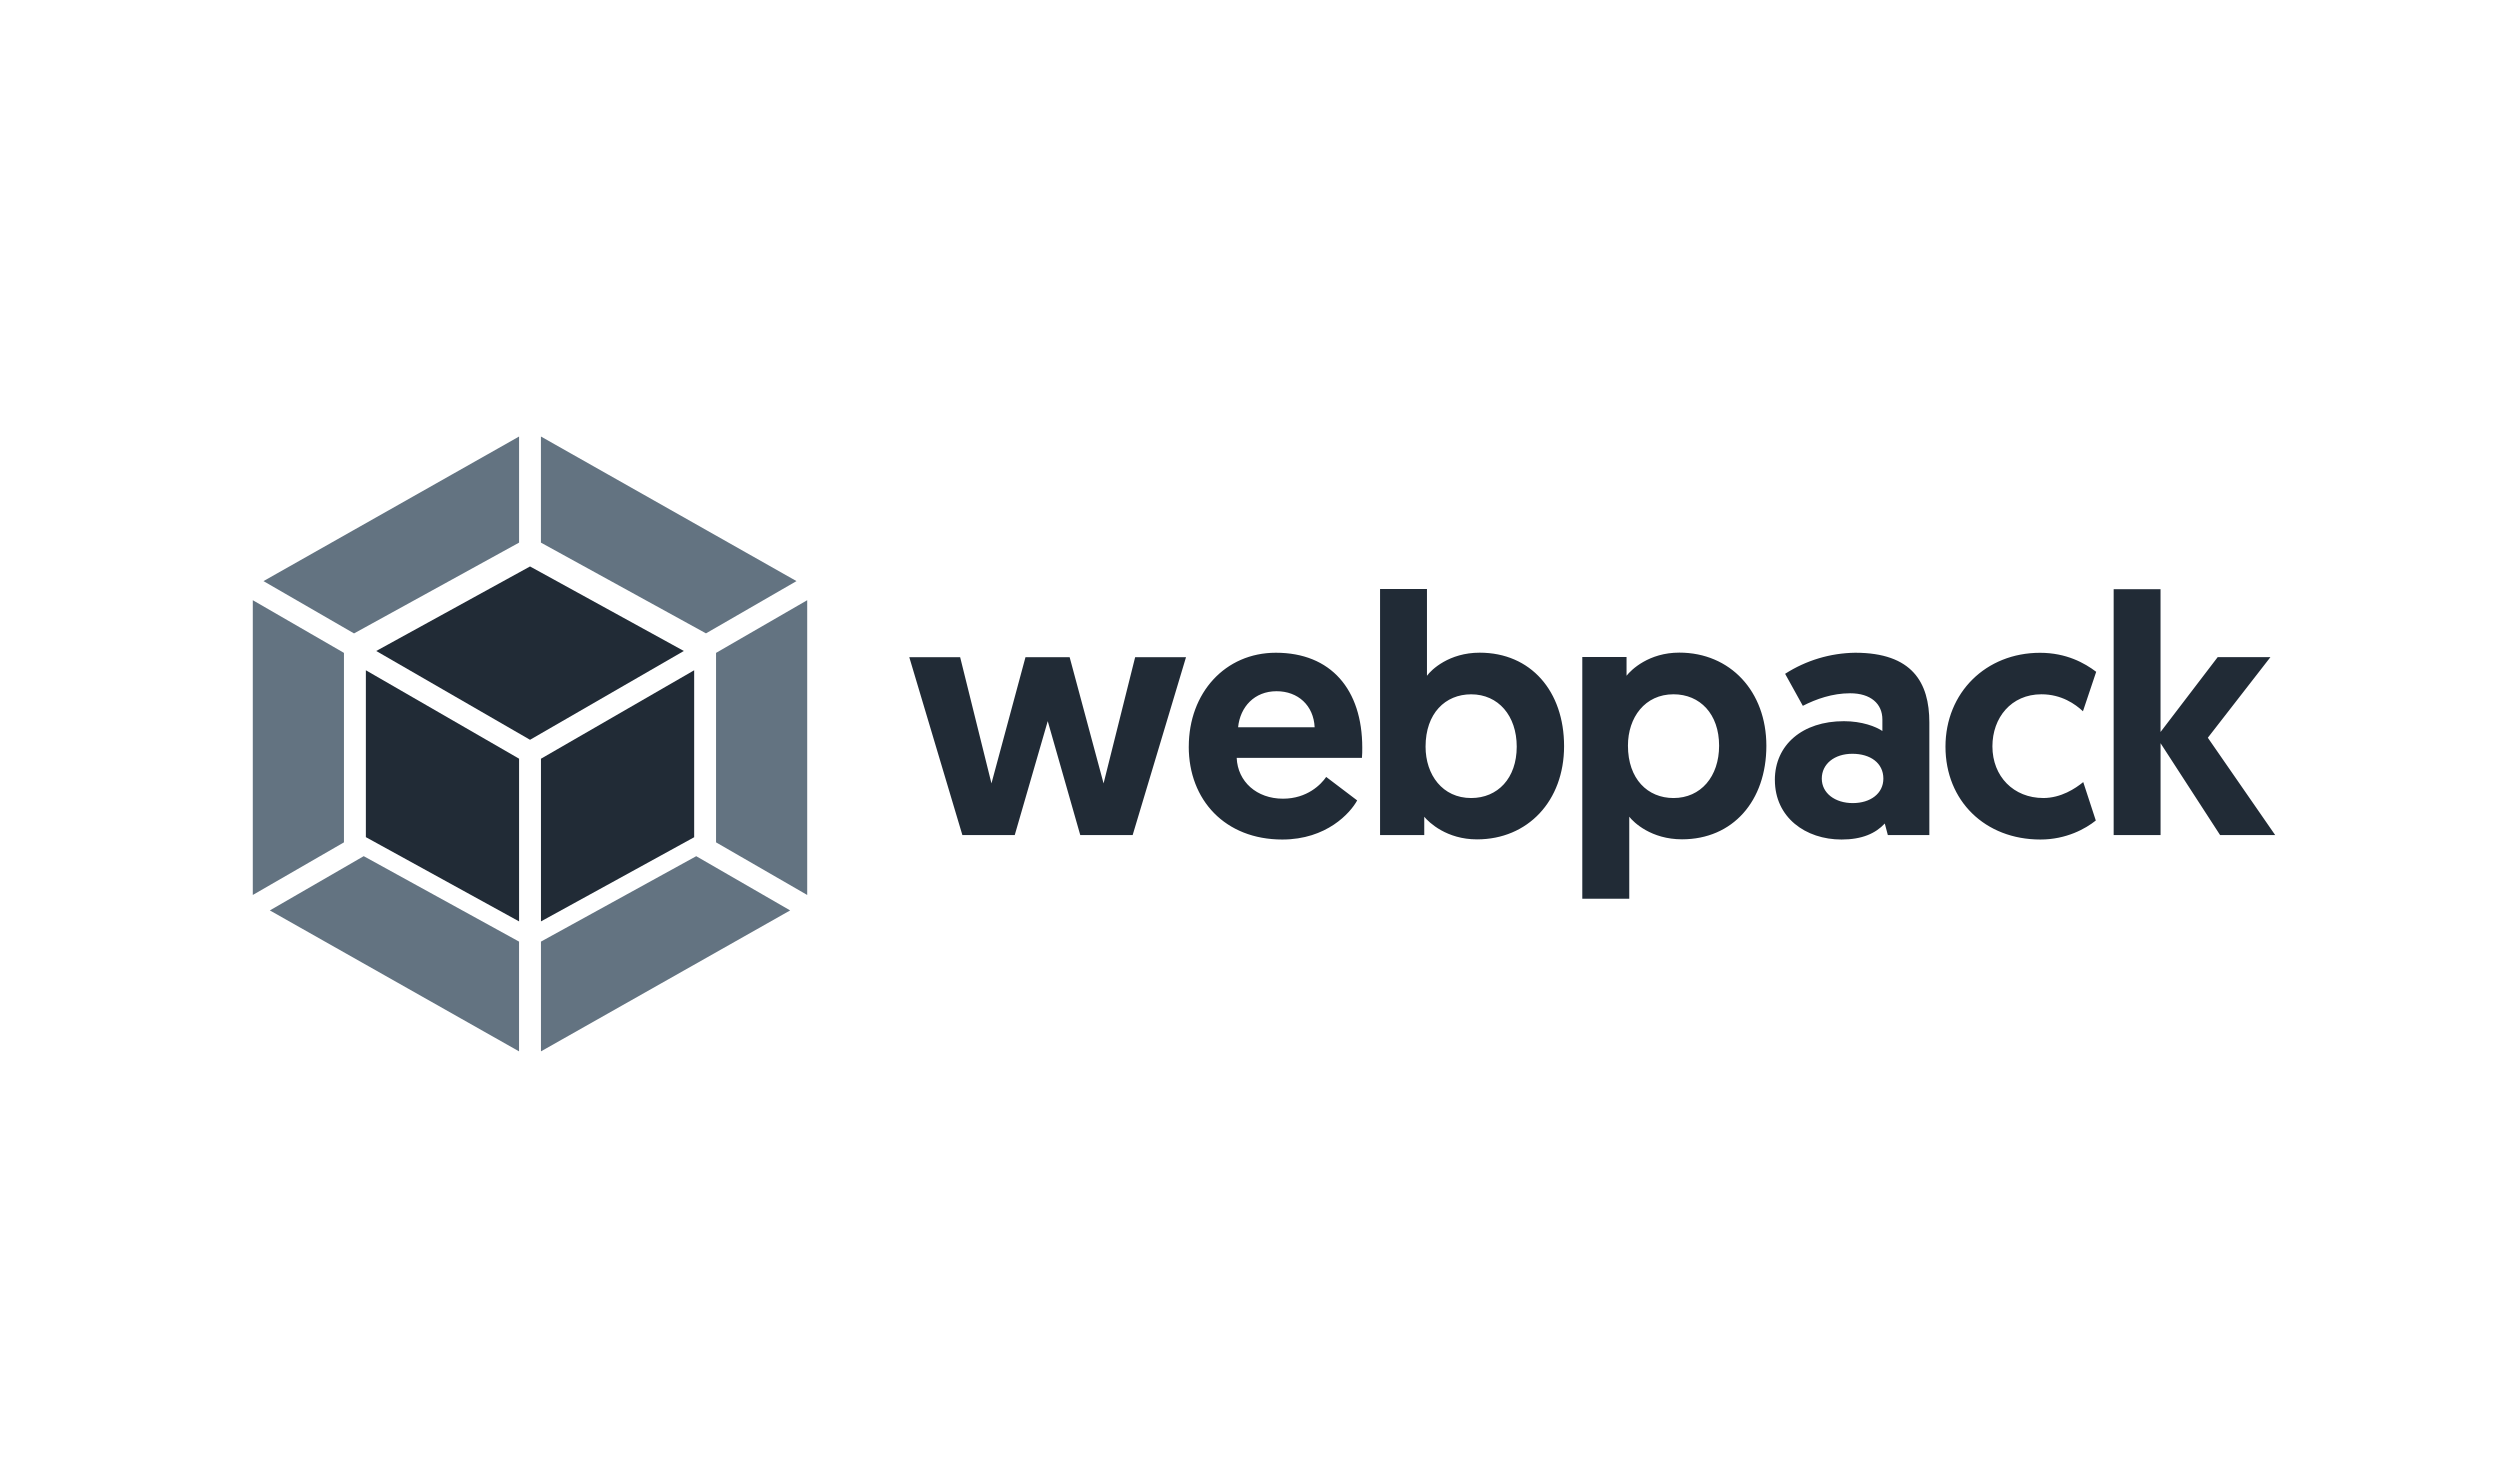 <svg width="84" height="49" viewBox="0 0 84 49" fill="none" xmlns="http://www.w3.org/2000/svg">
<path d="M36.297 28.059H38.057L39.85 22.082H38.141L37.08 26.322L35.94 22.082H34.456L33.313 26.322L32.261 22.082H30.552L32.336 28.059H34.095L35.204 24.23L36.297 28.059ZM39.942 25.088C39.942 26.881 41.164 28.208 43.086 28.208C44.573 28.208 45.373 27.315 45.601 26.894L44.56 26.105C44.389 26.357 43.921 26.836 43.108 26.836C42.227 26.836 41.587 26.265 41.553 25.465H45.761C45.772 25.35 45.772 25.237 45.772 25.121C45.772 23.168 44.72 21.932 42.869 21.932C41.165 21.932 39.943 23.28 39.943 25.087L39.942 25.088ZM41.6 24.436C41.669 23.751 42.148 23.225 42.893 23.225C43.614 23.225 44.138 23.704 44.172 24.436H41.6ZM46.367 28.059H47.855V27.443C48.015 27.637 48.61 28.203 49.627 28.203C51.335 28.203 52.553 26.912 52.553 25.071C52.553 23.22 51.433 21.93 49.718 21.93C48.69 21.93 48.094 22.501 47.946 22.706V19.791H46.37V28.059L46.367 28.059ZM47.899 25.088C47.899 23.968 48.562 23.329 49.43 23.329C50.346 23.329 50.962 24.051 50.962 25.088C50.962 26.15 50.323 26.814 49.43 26.814C48.47 26.814 47.899 26.036 47.899 25.088ZM53.167 30.197H54.743V27.441C54.892 27.636 55.485 28.201 56.515 28.201C58.224 28.201 59.35 26.91 59.35 25.059C59.35 23.232 58.139 21.928 56.424 21.928C55.406 21.928 54.811 22.5 54.652 22.705V22.076H53.165V30.191L53.167 30.197ZM54.699 25.054C54.699 24.105 55.27 23.328 56.23 23.328C57.122 23.328 57.762 23.992 57.762 25.054C57.762 26.095 57.145 26.814 56.23 26.814C55.362 26.814 54.699 26.174 54.699 25.054ZM59.636 26.208C59.636 27.464 60.664 28.208 61.876 28.208C62.563 28.208 63.019 28.003 63.329 27.67L63.431 28.058H64.826V24.273C64.826 22.936 64.254 21.932 62.334 21.932C61.499 21.943 60.683 22.188 59.98 22.64L60.575 23.716C61.02 23.488 61.568 23.294 62.163 23.294C62.86 23.294 63.248 23.648 63.248 24.175V24.562C63.031 24.413 62.562 24.232 61.956 24.232C60.561 24.23 59.635 25.03 59.635 26.207L59.636 26.208ZM61.212 26.161C61.212 25.671 61.634 25.327 62.239 25.327C62.845 25.327 63.281 25.637 63.281 26.161C63.281 26.664 62.845 26.984 62.253 26.984C61.66 26.984 61.212 26.653 61.212 26.161ZM68.654 26.813C67.66 26.813 66.945 26.091 66.945 25.077C66.945 24.117 67.574 23.328 68.592 23.328C69.266 23.328 69.731 23.658 69.987 23.899L70.432 22.573C70.044 22.277 69.426 21.934 68.546 21.934C66.729 21.934 65.368 23.271 65.368 25.088C65.368 26.906 66.695 28.208 68.558 28.208C69.426 28.208 70.078 27.844 70.419 27.569L69.997 26.278C69.733 26.493 69.253 26.814 68.647 26.814L68.654 26.813ZM71.019 28.058H72.595V24.972L74.595 28.058H76.446L74.183 24.788L76.286 22.08H74.514L72.594 24.595V19.796H71.019L71.019 28.058Z" fill="#212B36"/>
<path d="M26.549 30.59L18.176 35.326V31.638L23.393 28.768L26.549 30.59ZM27.122 30.071V20.167L24.059 21.937V28.303L27.122 30.071ZM9.067 30.59L17.44 35.326V31.638L12.221 28.767L9.067 30.59ZM8.494 30.071V20.167L11.557 21.937V28.303L8.494 30.071ZM8.853 19.525L17.441 14.667V18.232L11.895 21.283L8.853 19.525ZM26.762 19.525L18.175 14.667V18.232L23.721 21.281L26.762 19.525Z" fill="#637381"/>
<path d="M17.441 30.959L12.293 28.128V22.521L17.441 25.492V30.959ZM18.176 30.959L23.324 28.131V22.521L18.176 25.493V30.959ZM12.641 21.873L17.809 19.033L22.977 21.873L17.809 24.857L12.641 21.873Z" fill="#212B36"/>
</svg>
